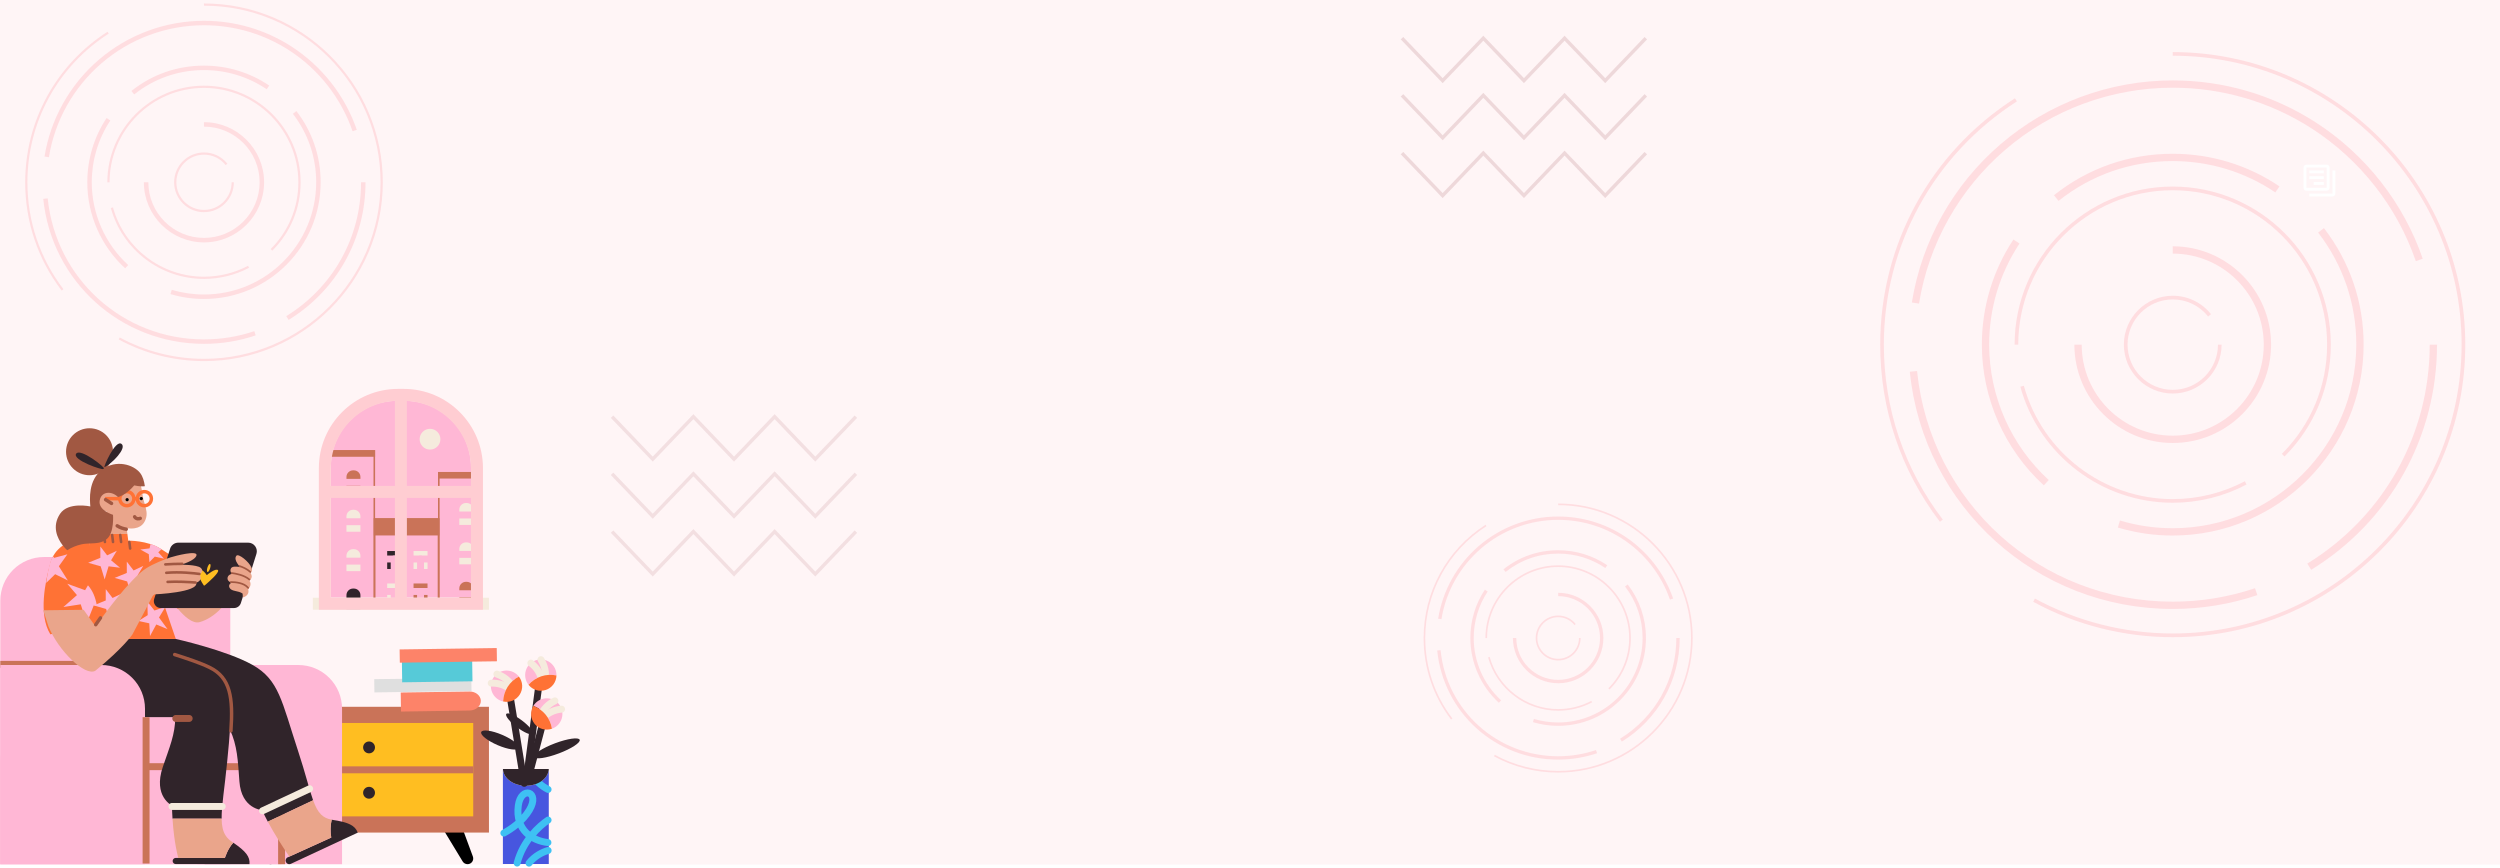 <svg version="1.2" baseProfile="tiny-ps" xmlns="http://www.w3.org/2000/svg" viewBox="0 0 1440 500" width="1440" height="500">
	<title>Group 1000001890-svg-svg</title>
	<defs>
		<clipPath clipPathUnits="userSpaceOnUse" id="cp1">
			<path d="m1440 436h-1440v-436h1440v436z" />
		</clipPath>
	</defs>
	<style>
		tspan { white-space:pre }
		.s0 { fill: #f0f0f0 } 
		.s1 { fill: none;stroke: #000000;stroke-width: 4;stroke-dasharray: 8 } 
		.s2 { fill: #ffffff } 
		.s3 { opacity: .2;fill: #ffcdd2 } 
		.s4 { fill: #000000 } 
		.s5 { fill: #ca7358 } 
		.s6 { fill: #ffbe21 } 
		.s7 { fill: none;stroke: #ca7358;stroke-width: 4 } 
		.s8 { fill: #30242a } 
		.s9 { fill: #ffb7d5 } 
		.s10 { fill: #eaa58b } 
		.s11 { fill: none;stroke: #f5ebdd;stroke-linecap:round;stroke-linejoin:round;stroke-width: 4 } 
		.s12 { fill: none;stroke: #a15842;stroke-linecap:round;stroke-linejoin:round;stroke-width: 2 } 
		.s13 { fill: none;stroke: #a15842;stroke-linecap:round;stroke-linejoin:round;stroke-width: 4 } 
		.s14 { fill: none;stroke: #f5ebdd;stroke-linecap:round;stroke-width: 4 } 
		.s15 { fill: #4756df } 
		.s16 { fill: none;stroke: #3ec1f3;stroke-linecap:round;stroke-width: 4 } 
		.s17 { fill: none;stroke: #30242a;stroke-linecap:round;stroke-width: 4 } 
		.s18 { fill: #ff7235 } 
		.s19 { fill: none;stroke: #ff7235;stroke-width: 2 } 
		.s20 { fill: none;stroke: #a15842;stroke-linecap:round;stroke-linejoin:round;stroke-width: 1.5 } 
		.s21 { fill: #fd8369 } 
		.s22 { fill: #dfdfdf } 
		.s23 { fill: #56cad8 } 
		.s24 { fill: #a15842 } 
		.s25 { fill: none;stroke: #ffb7d5;stroke-linecap:round;stroke-linejoin:round;stroke-width: 4 } 
		.s26 { fill: #f5ebdd } 
		.s27 { fill: #ffcdd2 } 
		.s28 { fill: none;stroke: #a15842;stroke-linecap:round;stroke-linejoin:round } 
		.s29 { fill: none;stroke: #cb9ca1;stroke-opacity:.4;stroke-width: 2 } 
		.s30 { opacity: .6;fill: #ffcdd2 } 
	</style>
	<path id="Layer" class="s0" d="m1440 500h-1440v-500h1440v500z" />
	<path id="Layer" class="s1" d="m12073 6357h-30061v-6843h30061v6843z" />
	<path id="Layer" class="s2" d="m1440 2760h-1440v-2865h1440v2865z" />
	<g id="Clip-Path: Clip-Path" clip-path="url(#cp1)">
		<g id="Clip-Path">
			<g id="Layer">
				<path id="Layer" class="s2" d="m857.5 231.45c0-201.51 162.88-364.39 364.39-364.39c201.51 0 364.39 162.88 364.39 364.39c0 201.51-162.88 364.39-364.39 364.39c-201.51 0-364.39-162.88-364.39-364.39z" />
			</g>
		</g>
	</g>
	<path id="Layer" class="s3" d="m1440 498h-1440v-498h1440v498z" />
	<path id="Layer" class="s4" d="m267.71 497.36c-0.49-0.27-0.9-0.66-1.2-1.14l-14.9-24.57h12.75l8.02 21.72c0.18 0.5 0.24 1.03 0.17 1.55c-0.07 0.52-0.26 1.02-0.56 1.45c-0.3 0.43-0.7 0.79-1.17 1.03c-0.46 0.24-0.98 0.37-1.51 0.37c-0.56 0-1.11-0.14-1.6-0.41z" />
	<path id="Layer" class="s4" d="m157.43 497.36c-0.49 0.27-1.05 0.41-1.61 0.41c-0.52 0-1.04-0.13-1.51-0.37c-0.46-0.25-0.87-0.6-1.17-1.03c-0.3-0.43-0.49-0.93-0.56-1.45c-0.06-0.53 0-1.06 0.18-1.55l8.01-21.72h12.75l-14.9 24.57c-0.29 0.47-0.71 0.87-1.19 1.14v0z" />
	<path id="Layer" class="s5" d="m142.96 407.11h138.68v72.45h-138.68v-72.45z" />
	<path id="Layer" class="s6" d="m152.55 416.44h120.03v53.79h-120.03v-53.79z" />
	<path id="Layer" class="s7" d="m152.4 443.42h120.18" />
	<path id="Layer" class="s8" d="m212.57 433.93c-1.89 0-3.42-1.53-3.42-3.42c0-1.89 1.53-3.42 3.42-3.42c1.89 0 3.42 1.53 3.42 3.42c0 1.89-1.53 3.42-3.42 3.42z" />
	<path id="Layer" class="s8" d="m212.57 460.05c-1.89 0-3.42-1.53-3.42-3.42c0-1.89 1.53-3.42 3.42-3.42c1.89 0 3.42 1.53 3.42 3.42c0 1.89-1.53 3.42-3.42 3.42z" />
	<path id="Layer" class="s9" d="m171.87 383.05c6.67 0 13.06 2.65 17.78 7.37c4.72 4.71 7.37 11.11 7.37 17.78v89.57h-83.34v-114.72h58.19v0z" />
	<path id="Layer" class="s9" d="m107.5 320.83c6.67 0 13.07 2.65 17.79 7.37c4.71 4.72 7.36 11.12 7.36 17.79v151.78h-132.46v-151.78c0-6.67 2.65-13.06 7.36-17.78c4.72-4.72 11.12-7.37 17.79-7.37h82.16l0-0.01z" />
	<path id="Layer" class="s9" d="m137.04 413.68c6.67 0 13.07 2.65 17.78 7.37c4.72 4.71 7.37 11.11 7.37 17.78v58.94h-162v-58.94c0-6.67 2.65-13.06 7.36-17.78c4.72-4.72 11.12-7.37 17.79-7.37h111.7l0 0z" />
	<path id="Layer" class="s7" d="m83.99 441.6h67.83" />
	<path id="Layer" class="s7" d="m162.19 438.83v58.94" />
	<path id="Layer" class="s7" d="m0.19 382.67h52.59" />
	<path id="Layer" class="s8" d="m61.16 367.89l40.09 0.14c0 0 29.23 6.54 44.15 14.93c15.35 8.63 16.79 20.74 26.37 49.84c4.21 12.75 6.32 21.9 8.58 28.17l-26.09 12.32c-1.24-2.31-2.35-4.58-3.26-6.69c0 0-11.96-0.54-13.1-16.54c-0.85-11.96-1.26-20.81-5.44-29.74l-71.3-52.44v0.01z" />
	<path id="Layer" class="s8" d="m190.8 482.46c-0.6-3.42-0.51-6.92 0.25-10.3c0.13 0.02 0.26 0.04 0.39 0.06c9.24 1.4 13.1 3.2 14.62 7.39l-38.56 17.97c-0.44 0.2-0.94 0.25-1.41 0.13c-0.47-0.13-0.88-0.41-1.17-0.8c-0.16-0.23-0.28-0.48-0.34-0.75c-0.07-0.27-0.08-0.55-0.03-0.82c0.04-0.27 0.14-0.53 0.29-0.77c0.15-0.24 0.34-0.44 0.56-0.6l25.4-11.53v0.02z" />
	<path id="Layer" class="s10" d="m160.21 483.5c-2.01-3.22-4.1-6.77-5.95-10.24l26.09-12.32c1.33 3.7 2.72 6.4 4.62 8.25c1.58 1.55 3.52 2.49 6.08 2.94c-0.76 3.38-0.85 6.88-0.25 10.3l-25.41 11.53c0.1-0.07 0.2-0.13 0.31-0.18l0.93-0.44c-1.51-2.17-3.88-5.73-6.42-9.83l0-0.01z" />
	<path id="Layer" class="s11" d="m151.21 467.03l27.15-12.72" />
	<path id="Layer" class="s8" d="m47.8 392.76c-1.32-3.93-1.81-8.08-1.44-12.21l1.09-11.98h21.46c0 0 36.07 8.64 51.4 15.99c15.26 7.32 13.43 24.3 10.56 54.04c-1.47 15.16-3.3 25.57-3.21 32.94h-28.29c-0.16-2.39-0.26-4.91-0.32-7.57c0 0-11.03-5.22-5.28-22.17c3.85-11.35 7.18-18.86 7.18-28.72h-24.89c-4.14 0-8.24-0.86-12.03-2.53c-3.79-1.67-7.19-4.11-9.99-7.17c-2.79-3.06-4.92-6.66-6.24-10.59v-0.03z" />
	<path id="Layer" class="s8" d="m129.54 494.17c0 0 1.56-5.25 4.84-8.77c7.19 4.89 9.73 8.08 9.33 12.36l-42.57-0.06c-0.46-0.02-0.89-0.21-1.2-0.54c-0.32-0.33-0.5-0.76-0.5-1.22c0-0.46 0.18-0.9 0.5-1.23c0.31-0.33 0.74-0.52 1.2-0.54h28.4v0z" />
	<path id="Layer" class="s10" d="m99.36 471.56h28.3c0.06 4.2 0.73 7.41 2.46 9.95c0.93 1.35 2.12 2.49 3.5 3.38l0.76 0.51c-3.28 3.51-4.84 8.77-4.84 8.77h-26.89c-1.02-4.17-1.8-8.4-2.34-12.66c-0.38-2.97-0.72-6.3-0.95-9.95v0z" />
	<path id="Layer" class="s12" d="m100.62 377.03c6.88 2.19 14.99 4.88 20.22 7.46c11.94 5.89 13.46 17.37 12.17 36.48" />
	<path id="Layer" class="s13" d="m101.25 413.83h7.71" />
	<path id="Layer" class="s14" d="m99.07 464.51h28.92" />
	<path id="Layer" class="s9" d="m58.37 383.05c6.67 0 13.07 2.65 17.78 7.37c4.72 4.71 7.37 11.11 7.37 17.78v89.57h-83.33v-114.72h58.18v0z" />
	<path id="Layer" class="s7" d="m84.14 413.1v84.29" />
	<path id="Layer" class="s15" d="m302.9 452.59c7.15 0 12.98-4.29 13.2-9.64v54.73h-26.43v-54.73c0.24 5.35 6.07 9.64 13.23 9.64z" />
	<path id="Layer" class="s16" d="m290.22 479.85c4.55-2.51 10.86-6.86 14.7-13.26c6.53-10.88-4.82-14.14-6.37-2.64c-1.94 14.35 8.39 20.42 17.06 21.35" />
	<path id="Layer" class="s16" d="m315.69 472.36c-5.17 3.54-14.33 11.67-17.82 24.77" />
	<path id="Layer" class="s16" d="m315.72 489.87c-3.39 1-7.74 3.17-11.01 7.3" />
	<path id="Layer" class="s16" d="m306.25 445.8c2.2 3.83 5.48 6.94 9.44 8.92" />
	<path id="Layer" class="s8" d="m302.9 452.59c-7.15 0-12.99-4.29-13.21-9.64h26.42c-0.23 5.35-6.05 9.64-13.21 9.64z" />
	<path id="Layer" class="s17" d="m310.36 394.91l-7.15 53.79" />
	<path id="Layer" class="s17" d="m312.65 416.59l-8.36 31.66" />
	<path id="Layer" class="s8" d="m286.7 429.23c-5.95-2.55-10.21-5.94-9.51-7.59c0.71-1.65 6.1-0.92 12.06 1.63c5.96 2.55 10.21 5.94 9.51 7.59c-0.7 1.65-6.1 0.92-12.06-1.63z" />
	<path id="Layer" class="s8" d="m321.88 433.96c-7.24 2.74-13.61 3.65-14.22 2.04c-0.6-1.61 4.78-5.13 12.02-7.86c7.25-2.73 13.62-3.64 14.22-2.03c0.61 1.61-4.77 5.13-12.02 7.86v-0.01z" />
	<path id="Layer" class="s8" d="m297.77 418.87c-4.19-3.15-6.94-6.58-6.14-7.64c0.8-1.07 4.85 0.63 9.04 3.79c4.2 3.15 6.95 6.58 6.14 7.64c-0.8 1.07-4.84-0.63-9.04-3.79z" />
	<path id="Layer" class="s17" d="m293.88 401.44l8.09 49.75" />
	<path id="Layer" class="s9" d="m314.35 411.71c-1.88-2.32-4.35-4.09-7.14-5.13c0.74-1.23 1.78-2.28 3.01-3.03c1.23-0.75 2.63-1.2 4.07-1.3c1.45-0.1 2.89 0.15 4.22 0.72c1.33 0.57 2.5 1.46 3.41 2.58c0.91 1.12 1.54 2.44 1.84 3.86c0.29 1.42 0.24 2.89-0.15 4.28c-0.39 1.39-1.12 2.66-2.1 3.72c-0.99 1.06-2.22 1.86-3.59 2.34c-0.45-2.94-1.69-5.72-3.57-8.03v-0.01z" />
	<path id="Layer" class="s14" d="m311.33 412.19c1.64-3.75 4.59-6.77 8.29-8.5" />
	<path id="Layer" class="s14" d="m312.69 413.55c2.85-2.96 6.69-4.77 10.79-5.08" />
	<path id="Layer" class="s18" d="m314.35 411.71c1.88 2.32 3.12 5.09 3.57 8.04c-1.75 0.62-3.65 0.68-5.44 0.18c-1.78-0.51-3.37-1.55-4.55-2.99c-1.17-1.44-1.87-3.21-2-5.06c-0.13-1.85 0.32-3.7 1.28-5.29c2.79 1.05 5.26 2.82 7.14 5.13v-0.01z" />
	<path id="Layer" class="s9" d="m320.52 389.05c-2.92-0.61-5.95-0.44-8.78 0.51c-2.83 0.95-5.35 2.63-7.32 4.88c-0.89-1.14-1.5-2.47-1.77-3.89c-0.27-1.42-0.2-2.89 0.22-4.27c0.41-1.39 1.15-2.65 2.16-3.69c1.01-1.04 2.25-1.82 3.62-2.28c1.37-0.46 2.83-0.59 4.26-0.36c1.43 0.23 2.78 0.79 3.95 1.65c1.16 0.86 2.1 1.98 2.74 3.28c0.64 1.3 0.95 2.74 0.92 4.18l0-0.01z" />
	<path id="Layer" class="s14" d="m314.05 391.58c0.61-4.04-0.26-8.17-2.46-11.62" />
	<path id="Layer" class="s14" d="m312.17 392c-0.82-4.03-3.1-7.61-6.39-10.06" />
	<path id="Layer" class="s18" d="m304.42 394.45c1.97-2.25 4.49-3.93 7.32-4.88c2.83-0.95 5.86-1.12 8.78-0.51c-0.04 1.85-0.65 3.65-1.75 5.15c-1.1 1.49-2.64 2.61-4.4 3.2c-1.77 0.59-3.67 0.62-5.45 0.09c-1.78-0.53-3.35-1.6-4.5-3.06l0 0.01z" />
	<path id="Layer" class="s9" d="m298.88 389.71c-2.66 1.37-4.89 3.42-6.49 5.94c-1.59 2.52-2.49 5.42-2.59 8.4c-1.41-0.31-2.73-0.96-3.83-1.89c-1.11-0.93-1.98-2.12-2.54-3.45c-0.55-1.34-0.78-2.79-0.65-4.23c0.12-1.44 0.59-2.83 1.36-4.05c0.77-1.22 1.83-2.24 3.08-2.97c1.25-0.73 2.66-1.15 4.1-1.22c1.45-0.07 2.89 0.21 4.2 0.81c1.32 0.6 2.47 1.51 3.36 2.65l0 0.01z" />
	<path id="Layer" class="s14" d="m295.44 395.74c-2.07-3.53-5.35-6.18-9.24-7.46" />
	<path id="Layer" class="s14" d="m294.26 397.25c-3.18-2.6-7.21-3.94-11.32-3.76" />
	<path id="Layer" class="s18" d="m289.8 404.04c0.1-2.98 1-5.88 2.59-8.4c1.6-2.52 3.83-4.57 6.48-5.94c1.15 1.46 1.81 3.25 1.9 5.1c0.09 1.85-0.39 3.69-1.39 5.26c-0.99 1.57-2.44 2.8-4.16 3.51c-1.71 0.71-3.61 0.87-5.42 0.47l0 0z" />
	<path id="Layer" class="s10" d="m50.7 302.99c2.52-0.85 8.84-3.38 11.06-8.06c-3.74-1.24-8.09-6.53-4.98-10.88c4.12-5.77 11.19 1.87 11.19 1.87c3-2.19 5.28-5.22 6.53-8.71c0.94 0.31 3.74 0.62 5.91 0c0 0 0.94 2.49 1.56 6.84c0.08 0.6 0.18 1.18 0.29 1.73c0 0 0.08 0.77 0.39 2.01c0.38 1.53 0.66 2.25 0.66 2.25c0.96 3.47 1.76 6.14 0.52 9.25c-1.09 2.74-3.42 5.91-10.88 4.98l0.43 3.26h-22.26c-0.12-1.3-0.27-2.85-0.42-4.53v-0.01z" />
	<path id="Layer" class="s19" d="m83.15 291.28c-2.24 0-4.05-1.82-4.05-4.05c0-2.24 1.81-4.05 4.05-4.05c2.23 0 4.04 1.81 4.04 4.05c0 2.24-1.81 4.05-4.04 4.05z" />
	<path id="Layer" class="s19" d="m73.05 291.28c-2.23 0-4.04-1.82-4.04-4.05c0-2.24 1.81-4.05 4.04-4.05c2.24 0 4.05 1.81 4.05 4.05c0 2.24-1.81 4.05-4.05 4.05z" />
	<path id="Layer" class="s19" d="m79.1 287.23h-2" />
	<path id="Layer" class="s19" d="m69.01 287.23h-8.47" />
	<path id="Layer" class="s10" d="m108.4 330.82c1.89 2.64 3.22 4.51 3.22 4.51c0 0 10.69-6.22 14.81-8.09c2.51-1.13 6.05-1.44 7.74-0.48c0.57 0.32 0.93 0.79 0.96 1.42c0.18 2.9-3.36 2.54-4.67 3.79l-5.14 7.23c-0.27 0.38-0.45 0.96-0.51 1.6c-0.05 0.65 0.02 1.31 0.2 1.85l2.56 7.56c-3.94 4.15-8.2 6.91-12.59 8.14c-4.05 1.15-8.97-3.44-12.49-7.67l5.91-19.86v0z" />
	<path id="Layer" class="s18" d="m51.49 311.43c0 0-0.15-1.54-0.37-3.89h22.26l0.5 3.89c0 0 10.93-0.23 18.66 4.66c5.84 3.69 15.57 10.31 22.04 14.75l-12.02 19.86c-3.26-1.91-6.4-4.02-9.4-6.32l8.09 23.63h-53.8l4.04-56.59v0.01z" />
	<path id="Layer" class="s20" d="m74.5 312.2l0.47 3.73" />
	<path id="Layer" class="s13" d="m89.28 331.48l4.19 12.44" />
	<path id="Layer" class="s12" d="m80.77 298.57c-0.51 0.31-2.44 0.57-3.22-0.91" />
	<path id="Layer" class="s4" d="m73.23 288.75c-0.52 0-0.94-0.42-0.94-0.93c0-0.51 0.42-0.93 0.94-0.93c0.51 0 0.93 0.41 0.93 0.93c0 0.51-0.42 0.93-0.93 0.93z" />
	<path id="Layer" class="s4" d="m81.39 288.12c-0.52 0-0.94-0.42-0.94-0.93c0-0.51 0.42-0.93 0.94-0.93c0.51 0 0.93 0.41 0.93 0.93c0 0.51-0.42 0.93-0.93 0.93z" />
	<path id="Layer" class="s12" d="m60.82 287.79l3.42 2.18" />
	<path id="Layer" class="s20" d="m69.26 308.15l0.5 4.03" />
	<path id="Layer" class="s20" d="m64.6 308.15l0.5 4.03" />
	<path id="Layer" class="s20" d="m59.94 308.15l0.5 4.03" />
	<path id="Layer" class="s12" d="m72.72 304.82c-1.48-0.26-3.54-0.81-5.21-1.95" />
	<path id="Layer" class="s13" d="m48.87 351.25l0.91-19.15" />
	<path id="Layer" fill-rule="evenodd" class="s21" d="m270.31 398.3c3.63-0.06 6.6 2.35 6.65 5.38c0.04 3.03-2.85 5.54-6.48 5.58l-39.5 0.6l-0.16-10.96l39.49-0.6z" />
	<path id="Layer" fill-rule="evenodd" class="s22" d="m271.59 398.03l-55.93 0.8l-0.11-7.63l55.93-0.79l0.11 7.62z" />
	<path id="Layer" fill-rule="evenodd" class="s23" d="m272.15 392.43l-40.49 0.58l-0.18-12.76l40.48-0.58l0.19 12.76z" />
	<path id="Layer" class="s9" d="m85.08 354.32l-0.22-7.84l4.11 5.18l6.4-2.2l-3.79 6.21l4.92 6.72l-6.49-2.69l-3.62 6.68l-0.41-7.35l-6.27-1.34l5.37-3.36v-0.01z" />
	<path id="Layer" class="s9" d="m73.04 330.02v-6.53l3.91 5.1l5.57-2.65l-3.3 5.5l5.15 4.28l-6.59-0.81l-2.27 7.55l-2.27-7.55l-7.21-2.04l7.01-2.86l0 0.01z" />
	<path id="Layer" class="s9" d="m60.91 345.86v-6.53l3.91 5.1l5.57-2.65l-3.3 5.51l5.16 4.28l-6.6-0.81l-2.27 7.55l-2.27-7.55l-7.21-2.04l7.01-2.86h0z" />
	<path id="Layer" class="s9" d="m100.57 349.89l-6.68-4.68l2.35-2.39l-3.12-4.98l6.04 2.49l4.3-3.08l-0.54 5.45l5.18 4.19l-6.41-0.33l-1.12 3.33z" />
	<path id="Layer" class="s9" d="m86.16 315.85l0.55-2.5l2.95 1.09l3.42 1.87l-1.9 1.83l3.29 3.65l-5.32-1.17l-3.1 3.16l-0.34-4.56l-4.87-2.69l5.32-0.66l0-0.02z" />
	<path id="Layer" fill-rule="evenodd" class="s21" d="m286.23 380.9l-55.93 0.8l-0.12-7.63l55.94-0.8l0.11 7.63z" />
	<path id="Layer" class="s18" d="m28.99 365.36c-7.04-11.51-2.88-30.48 0-41.01c2.31-8.49 10-12.78 14.69-12.78h7.81l2.49 47.89l-24.99 5.91v-0.01z" />
	<path id="Layer" class="s24" d="m51.57 273.73c-7.47 0-13.53-6.06-13.53-13.53c0-7.47 6.06-13.53 13.53-13.53c7.47 0 13.52 6.06 13.52 13.53c0 7.47-6.05 13.53-13.52 13.53z" />
	<path id="Layer" class="s8" d="m60.19 269.06c-0.84 0.38 6.18-15.95 9.76-13.4c3.36 2.4-5.53 11.49-9.76 13.4z" />
	<path id="Layer" class="s8" d="m60.09 270.22c-0.77 0.91-18.7-5.31-16.22-8.9c2.38-3.45 16.99 7.99 16.22 8.9z" />
	<path id="Layer" class="s24" d="m35.98 313.93c-2.85-3.78-6.27-10.63-1.38-17.98c4.68-7.05 17.43-4.24 17.43-4.24c-0.31-3.88-1.32-15.03 6.73-21.16c8.05-6.13 18.27-2.91 21.99 1.93c1.52 1.98 2.26 4.64 2.69 7.55c-2.47 0.44-6.1-0.45-6.1-0.45c-4.95 5.81-9.39 6.73-9.39 6.73c-3.47-3.61-9.55-3.49-10.54 1.98c-1.02 5.69 7.69 8.24 7.69 8.24c0 0 0.81 10.21-3.53 13.9c-1.33 1.1-2.91 1.84-4.59 2.14c-3.25 0.68-6.84 0.22-10.12 0.98c-2.88 0.64-5.64 1.79-8.16 3.39c-1-0.91-1.91-1.92-2.72-3.01h0z" />
	<path id="Layer" class="s9" d="m57.8 321.31v-6.53l3.91 5.1l5.57-2.65l-3.3 5.5l5.16 4.28l-6.6-0.81l-2.27 7.55l-2.27-7.55l-7.21-2.04l7.01-2.86l0 0.01z" />
	<path id="Layer" class="s9" d="m31.21 321.32l7.6-2.04l-4.91 6.89l5.17 8.19l-7.31-3.63l-5.17 5.05c1.76-12.53 3.33-14.1 3.96-15.35l0.66 0.9v-0.01z" />
	<path id="Layer" class="s9" d="m54.01 348.69l-4.08 10.3l-3.42-10.91l-9.98 1.56l7.8-6.86l-5.6-6.55l10.29 3.73l1.65-2.82c2.64 2.99 4.24 6.71 5.1 11.5l-1.76 0.06v-0.01z" />
	<path id="Layer" class="s9" d="m233.15 230.86c10.12 0 19.82 4.02 26.97 11.17c7.15 7.15 11.17 16.85 11.17 26.97v75.25h-80.73v-75.25c0-10.12 4.02-19.82 11.17-26.97c7.15-7.15 16.85-11.17 26.97-11.17h4.45h0z" />
	<path id="Layer" fill-rule="evenodd" class="s5" d="m215.32 298.53h37.72v47.84h-37.72v-47.84zm0.93 0.93v45.99h35.86v-45.99h-35.86z" />
	<path id="Layer" class="s5" d="m215.32 298.53h37.72v9.89h-37.72v-9.89z" />
	<path id="Layer" fill-rule="evenodd" class="s5" d="m252.29 273.69h23.46v72.91h-23.46v-72.91zm0.93 0.93v71.06h21.6v-71.06h-21.6z" />
	<path id="Layer" fill-rule="evenodd" class="s5" d="m185.7 259.31h30.36v87.05h-30.36v-87.05zm0.93 0.93v85.19h28.51v-85.19h-28.51z" />
	<path id="Layer" class="s5" d="m206.5 272.03c0.71 0.71 1.11 1.68 1.11 2.69v8.85h-8.05v-8.85c0-1.01 0.4-1.98 1.12-2.69c0.71-0.71 1.68-1.11 2.69-1.11h0.44c1.01 0 1.98 0.4 2.69 1.11z" />
	<path id="Layer" class="s25" d="m208.53 277.82h-9.89" />
	<path id="Layer" class="s26" d="m203.81 293.62c1.01 0 1.98 0.4 2.69 1.11c0.71 0.71 1.11 1.68 1.11 2.69v8.85h-8.05v-8.85c0-1.01 0.4-1.98 1.12-2.69c0.71-0.71 1.68-1.11 2.69-1.11h0.44v0z" />
	<path id="Layer" class="s25" d="m208.53 300.52h-9.89" />
	<path id="Layer" class="s26" d="m206.5 317.42c0.71 0.71 1.11 1.68 1.11 2.69v8.85h-8.05v-8.85c0-1.01 0.4-1.98 1.12-2.69c0.71-0.71 1.68-1.11 2.69-1.11h0.44c1.01 0 1.98 0.4 2.69 1.11z" />
	<path id="Layer" class="s25" d="m208.53 323.21h-9.89" />
	<path id="Layer" class="s8" d="m206.5 340.11c0.71 0.71 1.11 1.68 1.11 2.69v8.13h-8.05v-8.13c0-1.01 0.4-1.98 1.12-2.69c0.71-0.71 1.68-1.11 2.69-1.11h0.44c1.01 0 1.98 0.4 2.69 1.11z" />
	<path id="Layer" class="s26" d="m271.5 290.84c0.71 0.71 1.11 1.68 1.11 2.69v8.85h-8.05v-8.85c0-1.01 0.4-1.98 1.12-2.69c0.71-0.71 1.68-1.11 2.68-1.11h0.45c1.01 0 1.97 0.4 2.69 1.11z" />
	<path id="Layer" class="s25" d="m273.53 296.63h-9.89" />
	<path id="Layer" class="s26" d="m268.81 312.41c0.5 0 0.99 0.1 1.45 0.29c0.46 0.19 0.88 0.47 1.24 0.82c0.35 0.36 0.63 0.78 0.82 1.24c0.19 0.46 0.29 0.96 0.29 1.46v8.85h-8.05v-8.85c0-1.01 0.4-1.98 1.12-2.69c0.71-0.71 1.68-1.11 2.68-1.11h0.45v-0.01z" />
	<path id="Layer" class="s25" d="m273.53 319.32h-9.89" />
	<path id="Layer" class="s5" d="m271.5 336.23c0.71 0.71 1.11 1.68 1.11 2.69v8.85h-8.05v-8.85c0-1.01 0.4-1.98 1.12-2.69c0.71-0.71 1.68-1.11 2.68-1.11h0.45c1.01 0 1.97 0.4 2.69 1.11z" />
	<path id="Layer" class="s25" d="m273.53 342.01h-9.89" />
	<path id="Layer" class="s5" d="m185.7 259.3h30.36v3.8h-30.36v-3.8z" />
	<path id="Layer" class="s5" d="m252.29 271.85h23.46v3.79h-23.46v-3.79z" />
	<path id="Layer" class="s26" d="m238.2 317.39h8.05v10.35h-8.05v-10.35z" />
	<path id="Layer" class="s25" d="m247.17 321.99h-9.89" />
	<path id="Layer" class="s25" d="m242.23 328.2v-6.21" />
	<path id="Layer" class="s5" d="m238.2 336.08h8.05v10.35h-8.05v-10.35z" />
	<path id="Layer" class="s25" d="m247.17 340.68h-9.89" />
	<path id="Layer" class="s25" d="m242.23 346.89v-6.21" />
	<path id="Layer" class="s8" d="m223.02 317.39h8.05v10.35h-8.05v-10.35z" />
	<path id="Layer" class="s25" d="m231.99 321.99h-9.89" />
	<path id="Layer" class="s25" d="m227.05 328.2v-6.21" />
	<path id="Layer" class="s26" d="m223.02 336.08h8.05v10.35h-8.05v-10.35z" />
	<path id="Layer" class="s25" d="m231.99 340.68h-9.89" />
	<path id="Layer" class="s25" d="m227.05 346.89v-6.21" />
	<path id="Layer" class="s26" d="m247.69 258.96c-3.3 0-5.98-2.68-5.98-5.98c0-3.3 2.68-5.98 5.98-5.98c3.31 0 5.98 2.68 5.98 5.98c0 3.3-2.67 5.98-5.98 5.98z" />
	<path id="Layer" class="s26" d="m180.21 344.3h101.43v6.9h-101.43v-6.9z" />
	<path id="Layer" fill-rule="evenodd" class="s27" d="m183.66 269.67c0-25.22 20.44-45.67 45.66-45.67h3.21c25.21 0 45.66 20.45 45.66 45.67v81.53h-94.53l0-81.53zm50.71 74.63h36.91v-57.5h-36.91v57.5zm0-113.34v48.94h36.91v-9.99c0-9.98-3.82-19.58-10.69-26.83c-6.87-7.25-16.25-11.59-26.22-12.12zm-43.81 113.34h36.91v-57.5h-36.91v57.5zm0-64.41h36.91v-48.94c-9.97 0.54-19.35 4.88-26.22 12.12c-6.87 7.25-10.69 16.85-10.69 26.83v9.99z" />
	<path id="Layer" class="s8" d="m137.23 349.43c-0.71 0.53-1.57 0.81-2.46 0.81h-42.16c-2.7 0-4.63-2.63-3.81-5.21l9.17-28.99c0.32-1.01 0.96-1.89 1.81-2.51c0.85-0.63 1.88-0.96 2.94-0.96h40.24c0.78 0 1.55 0.19 2.25 0.54c0.7 0.36 1.3 0.87 1.76 1.5c0.46 0.63 0.77 1.36 0.9 2.13c0.12 0.77 0.07 1.56-0.17 2.31l-8.95 28.28c-0.27 0.85-0.8 1.59-1.52 2.11v-0.01z" />
	<path id="Layer" class="s6" d="m125.59 328.47c0.96 1.3-5.83 7.16-7.62 8.67c-0.04 0.05-0.09 0.08-0.14 0.11c-0.06 0.03-0.12 0.04-0.18 0.04c-0.06 0-0.12-0.02-0.18-0.04c-0.05-0.03-0.1-0.07-0.14-0.11c-0.99-1.49-4.64-7.36-2.97-8.67c1.92-1.51 4.53 2.49 4.73 2.82c0.36-0.33 5.39-4.33 6.5-2.82h0z" />
	<path id="Layer" class="s6" d="m119.51 329.49c-0.42-0.13-0.44-1.28-0.04-2.56c0.4-1.29 1.07-2.22 1.49-2.09c0.42 0.13 0.43 1.28 0.03 2.56c-0.39 1.29-1.06 2.22-1.48 2.09z" />
	<path id="Layer" class="s10" d="m139.89 344.14l-0.15-2.24c-2.53-1.83-6.2-1.07-7.46-3.24c-1.13-1.93 1.01-3 1.01-3c0 0-2.73-0.86-2.18-3.06c0.45-1.81 2.63-2.07 2.63-2.07c0 0-1.73-1.36-0.64-3.24c0.62-1.08 2.95-1.14 5.35-0.56c0.19 0.05-4.34-4.13-2.27-6.64c1.2-1.46 7.31 3.51 8.65 6.79c0.91 2.25-0.6 3.15-0.48 3.31c1.8 2.48-0.68 4.28-0.68 4.28c1.8 2.47-0.71 4.97-0.71 4.97c1.02 3.82-3.07 4.69-3.07 4.69l0 0.01z" />
	<path id="Layer" class="s28" d="m132.96 335.26c2.68 0.01 7.62 0.45 9.97 3.33" />
	<path id="Layer" class="s28" d="m133.46 330.07c2.15 0.27 7.21 1.15 10.2 3.75" />
	<path id="Layer" class="s28" d="m137.95 326.04c1.93 0.64 4.37 1.71 6.21 3.37" />
	<path id="Layer" class="s10" d="m24.91 351.53l23.26-0.3l6.74 9.47l3.88-5.02c0 0 15.87-22.11 25.24-28.23c4.23-2.76 11.29-5.49 14.17-6.4c2.88-0.91 15.79-4.27 14.98-1.16c-0.8 3.11-8.96 5.38-8.96 5.38c0 0 9.02-0.07 11.33 1.76c2.31 1.83-0.5 3.89-0.5 3.89c2.06 3.63-2.05 4.69-2.05 4.69c1.67 5.66-24.04 6.74-24.04 6.74c-2.1 2.03 1.25-2.95-12.74 23.17c0 0-5.14 7.61-21.31 20.83c-5.9 3.44-21.3-11.5-27.05-25.65l-2.95-9.17h0z" />
	<path id="Layer" class="s12" d="m57.88 355.88l-2.74 3.94" />
	<path id="Layer" class="s20" d="m104.98 324.77c-2.79 0.02-6.94 0.1-9.74 0.33" />
	<path id="Layer" class="s20" d="m95.79 329.94c7.89-0.68 16.13 0.24 19.08 0.65" />
	<path id="Layer" class="s20" d="m96.54 335.18c5.34-0.33 12.16 0.06 16.11 0.36" />
	<g id="Layer">
		<path id="Layer" class="s2" d="m1440.29-56.1v56h-1440v-56h1440v0z" />
	</g>
	<g id="Layer" style="opacity: .8">
		<path id="Layer" class="s29" d="m947.99 54.92l-23.4 24.45l-23.4-24.45l-23.4 24.45l-23.4-24.45l-23.42 24.45l-23.42-24.45" />
		<path id="Layer" class="s29" d="m947.99 88.2l-23.4 24.45l-23.4-24.45l-23.4 24.45l-23.4-24.45l-23.42 24.45l-23.42-24.45" />
		<path id="Layer" class="s29" d="m947.99 22l-23.4 24.45l-23.4-24.45l-23.4 24.45l-23.4-24.45l-23.42 24.45l-23.42-24.45" />
	</g>
	<path id="Layer" class="s30" d="m1117.38 300.55c-22.48-29.54-34.38-64.82-34.38-102.03c0-57.67 29-110.72 77.6-141.9l1.14 1.77c-47.99 30.81-76.64 83.2-76.64 140.14c0 36.76 11.74 71.59 33.95 100.75l-1.67 1.28v-0.01z" />
	<path id="Layer" class="s30" d="m1171.12 346.62l1-1.85c24.19 13.16 51.64 20.11 79.37 20.11c91.74 0 166.39-74.63 166.39-166.39c0-91.74-74.63-166.39-166.39-166.39v-2.1c92.91 0 168.51 75.6 168.51 168.51c0 92.91-75.6 168.51-168.51 168.51c-28.06 0-55.87-7.03-80.37-20.4z" />
	<path id="Layer" class="s30" d="m1331.23 328.22l-2.22-3.59c44.14-27.2 70.49-74.34 70.49-126.12h4.22c0 53.25-27.09 101.75-72.49 129.71v0z" />
	<path id="Layer" class="s30" d="m1251.5 350.76c-78.43 0-143.54-58.77-151.47-136.64l4.2-0.43c7.67 75.75 71 132.87 147.24 132.87c16.24 0 32.18-2.62 47.42-7.76l1.35 3.99c-15.66 5.28-32.06 7.97-48.75 7.97l0.01 0z" />
	<path id="Layer" class="s30" d="m1105.36 174.88l-4.14-0.65c5.67-35.33 23.82-67.71 51.09-91.15c27.57-23.7 62.8-36.76 99.2-36.76c29.38 0 57.89 8.38 82.47 24.25c28.63 18.49 50.49 46.36 61.52 78.46l-3.99 1.37c-10.74-31.22-31.99-58.31-59.83-76.3c-23.9-15.43-51.62-23.58-80.19-23.58c-35.38 0-69.65 12.69-96.45 35.74c-26.53 22.79-44.16 54.27-49.68 88.61v0.01z" />
	<path id="Layer" class="s30" d="m1251.47 308.48c-10.74 0-21.38-1.54-31.59-4.62l1.22-4.05c9.8 2.95 20.03 4.44 30.38 4.44c58.3 0 105.74-47.44 105.74-105.74c0-23.6-7.6-45.91-21.97-64.54l3.34-2.57c14.95 19.36 22.86 42.57 22.86 67.11c0 60.64-49.33 109.96-109.96 109.96l-0.02 0.01z" />
	<path id="Layer" class="s30" d="m1177.25 279.59c-22.68-20.77-35.68-50.32-35.7-81.05c0-21.65 6.28-42.6 18.18-60.59l3.51 2.32c-11.43 17.3-17.48 37.45-17.48 58.26c0 29.57 12.51 57.98 34.32 77.97l-2.85 3.1l0.02-0.01z" />
	<path id="Layer" class="s30" d="m1185.71 115.73l-2.63-3.28c19.62-15.63 43.28-23.88 68.41-23.88c22.03 0 43.3 6.48 61.48 18.77l-2.36 3.5c-17.49-11.82-37.93-18.06-59.12-18.06c-24.15 0-46.91 7.93-65.78 22.95v0z" />
	<path id="Layer" class="s30" d="m1251.49 289.58c-40.86 0-76.97-27.47-87.77-66.82l2.02-0.57c10.59 38.45 45.85 65.29 85.77 65.29c14.45 0 28.81-3.56 41.51-10.27l0.98 1.87c-13 6.87-27.7 10.5-42.51 10.5v0z" />
	<path id="Layer" class="s30" d="m1315.86 262.93l-1.53-1.49c16.83-16.81 26.08-39.15 26.08-62.91c0-49.05-39.9-88.95-88.95-88.95c-49.05 0-88.95 39.9-88.95 88.95h-2.1c0-50.21 40.86-91.07 91.07-91.07c50.23 0 91.07 40.86 91.07 91.07c0 24.33-9.48 47.2-26.68 64.4h-0.01z" />
	<path id="Layer" class="s30" d="m1194.84 198.51h4.22c0 28.91 23.53 52.43 52.43 52.43c28.91 0 52.43-23.53 52.43-52.43c0-28.91-23.53-52.43-52.43-52.43v-4.22c31.24 0 56.65 25.41 56.65 56.65c0 31.24-25.41 56.65-56.65 56.65c-31.22 0-56.63-25.41-56.65-56.65z" />
	<path id="Layer" class="s30" d="m1223.35 198.51c0-15.53 12.63-28.16 28.16-28.16c8.62 0 16.65 3.87 22.03 10.62l-1.65 1.32c-4.99-6.25-12.41-9.82-20.38-9.82c-14.36 0-26.04 11.69-26.04 26.04c0 14.36 11.69 26.04 26.04 26.04c14.36 0 26.04-11.69 26.04-26.04h2.1c0 15.53-12.63 28.16-28.16 28.16c-15.51 0-28.14-12.63-28.14-28.16z" />
	<path id="Layer" class="s30" d="m835.81 414.45c-10.34-13.59-15.81-29.82-15.81-46.93c0-26.53 13.34-50.93 35.69-65.27l0.52 0.81c-22.07 14.16-35.25 38.26-35.25 64.45c0 16.91 5.41 32.93 15.62 46.34l-0.77 0.59v0.01z" />
	<path id="Layer" class="s30" d="m897.5 445.02c-12.9 0-25.69-3.23-36.96-9.38l0.46-0.85c11.12 6.05 23.75 9.25 36.5 9.25c42.19 0 76.53-34.33 76.53-76.53c0-42.19-34.33-76.53-76.53-76.53v-0.97c42.73 0 77.5 34.76 77.5 77.5c0 42.73-34.76 77.5-77.5 77.5v0.01z" />
	<path id="Layer" class="s30" d="m934.17 427.16l-1.02-1.65c20.3-12.51 32.42-34.2 32.42-58.01h1.94c0 24.49-12.46 46.8-33.34 59.66l0 0z" />
	<path id="Layer" class="s30" d="m897.5 437.54c-36.07 0-66.02-27.03-69.67-62.85l1.93-0.2c3.53 34.84 32.65 61.11 67.72 61.11c7.47 0 14.8-1.2 21.81-3.57l0.62 1.83c-7.2 2.43-14.74 3.67-22.42 3.67l0.01 0.01z" />
	<path id="Layer" class="s30" d="m830.27 356.64l-1.9-0.3c2.61-16.24 10.96-31.14 23.5-41.92c12.68-10.9 28.89-16.91 45.63-16.91c13.51 0 26.62 3.85 37.93 11.15c13.16 8.51 23.22 21.33 28.29 36.09l-1.83 0.63c-4.94-14.36-14.71-26.83-27.52-35.1c-10.99-7.1-23.74-10.85-36.88-10.85c-16.27 0-32.03 5.84-44.36 16.44c-12.2 10.49-20.31 24.97-22.85 40.76l-0.01 0.01z" />
	<path id="Layer" class="s30" d="m882.97 415.96l0.56-1.86c4.5 1.35 9.21 2.04 13.97 2.04c26.81 0 48.63-21.82 48.63-48.63c0-10.86-3.5-21.12-10.11-29.69l1.54-1.18c6.87 8.91 10.51 19.58 10.51 30.87c0 27.88-22.68 50.57-50.57 50.57c-4.94 0-9.83-0.7-14.53-2.12z" />
	<path id="Layer" class="s30" d="m863.34 404.79c-10.43-9.55-16.41-23.15-16.42-37.28c0-9.96 2.89-19.6 8.36-27.87l1.62 1.07c-5.26 7.96-8.04 17.23-8.04 26.8c0 13.6 5.76 26.67 15.79 35.86l-1.31 1.43l0-0.01z" />
	<path id="Layer" class="s30" d="m867.23 329.43l-1.21-1.51c9.02-7.19 19.9-10.98 31.46-10.98c10.14 0 19.92 2.98 28.28 8.63l-1.08 1.61c-8.04-5.44-17.44-8.31-27.19-8.31c-11.1 0-21.57 3.65-30.25 10.56h-0.01z" />
	<path id="Layer" class="s30" d="m897.5 409.38c-18.79 0-35.4-12.63-40.37-30.73l0.93-0.26c4.87 17.68 21.09 30.03 39.45 30.03c6.65 0 13.25-1.63 19.09-4.72l0.45 0.86c-5.98 3.16-12.74 4.83-19.55 4.83l0-0.01z" />
	<path id="Layer" class="s30" d="m927.1 397.14l-0.7-0.69c7.74-7.73 11.99-18.01 11.99-28.94c0-22.56-18.35-40.91-40.91-40.91c-22.56 0-40.91 18.35-40.91 40.91h-0.97c0-23.1 18.8-41.89 41.89-41.89c23.11 0 41.89 18.8 41.89 41.89c0 11.19-4.36 21.71-12.27 29.62l-0.01 0.01z" />
	<path id="Layer" class="s30" d="m897.5 393.55c-14.36 0-26.04-11.69-26.05-26.06h1.94c0 13.29 10.82 24.11 24.11 24.11c13.29 0 24.11-10.82 24.11-24.11c0-13.29-10.82-24.11-24.11-24.11v-1.94c14.36 0 26.05 11.69 26.05 26.06c0 14.37-11.68 26.06-26.05 26.06l0-0.01z" />
	<path id="Layer" class="s30" d="m897.49 380.44c-7.13 0-12.94-5.81-12.94-12.95c0-7.14 5.81-12.95 12.95-12.95c3.96 0 7.66 1.78 10.13 4.89l-0.76 0.61c-2.29-2.88-5.7-4.52-9.37-4.52c-6.61 0-11.98 5.38-11.98 11.98c0 6.6 5.38 11.97 11.98 11.97c6.61 0 11.98-5.37 11.98-11.97h0.97c0 7.14-5.81 12.95-12.95 12.95l-0.01-0.01z" />
	<path id="Layer" class="s30" d="m35.52 167.37c-13.74-18.05-21.01-39.62-21.01-62.36c0-35.25 17.72-67.68 47.43-86.74l0.69 1.08c-29.33 18.83-46.84 50.85-46.84 85.66c0 22.47 7.18 43.76 20.75 61.58l-1.02 0.78h0z" />
	<path id="Layer" class="s30" d="m117.49 207.99c-17.15 0-34.14-4.3-49.12-12.47l0.61-1.13c14.79 8.04 31.57 12.29 48.51 12.29c56.08 0 101.71-45.61 101.71-101.7c0-56.07-45.62-101.7-101.71-101.7v-1.28c56.8 0 103 46.21 103 103c0 56.79-46.2 103-103 103v-0.01z" />
	<path id="Layer" class="s30" d="m166.23 184.29l-1.35-2.2c26.98-16.62 43.08-45.44 43.08-77.09h2.58c0 32.55-16.56 62.19-44.31 79.28v0.01z" />
	<path id="Layer" class="s30" d="m117.49 198.05c-47.93 0-87.73-35.92-92.58-83.52l2.57-0.26c4.69 46.31 43.4 81.22 90 81.22c9.93 0 19.67-1.59 28.99-4.74l0.82 2.44c-9.57 3.23-19.6 4.87-29.8 4.87v-0.01z" />
	<path id="Layer" class="s30" d="m28.17 90.56l-2.53-0.4c3.47-21.59 14.56-41.38 31.23-55.71c16.85-14.49 38.38-22.47 60.63-22.47c17.96 0 35.39 5.12 50.41 14.82c17.5 11.31 30.86 28.34 37.6 47.96l-2.43 0.84c-6.57-19.08-19.55-35.65-36.57-46.64c-14.61-9.43-31.55-14.41-49.02-14.41c-21.62 0-42.57 7.75-58.95 21.84c-16.22 13.93-26.99 33.17-30.37 54.16l0 0.01z" />
	<path id="Layer" class="s30" d="m117.49 172.21c-6.56 0-13.07-0.94-19.31-2.82l0.75-2.47c5.99 1.8 12.24 2.71 18.56 2.71c35.64 0 64.63-29 64.63-64.63c0-14.43-4.64-28.06-13.43-39.45l2.04-1.57c9.14 11.83 13.97 26.02 13.97 41.02c0 37.06-30.15 67.21-67.21 67.21l0 0z" />
	<path id="Layer" class="s30" d="m72.1 154.56c-13.86-12.69-21.81-30.76-21.82-49.54c0-13.24 3.84-26.05 11.12-37.04l2.15 1.42c-6.99 10.57-10.69 22.89-10.69 35.61c0 18.08 7.65 35.44 20.98 47.66l-1.74 1.9v-0.01z" />
	<path id="Layer" class="s30" d="m77.29 54.39l-1.61-2c11.99-9.55 26.45-14.59 41.81-14.59c13.47 0 26.47 3.96 37.58 11.47l-1.44 2.14c-10.69-7.22-23.19-11.04-36.14-11.04c-14.76 0-28.67 4.85-40.2 14.03l0-0.01z" />
	<path id="Layer" class="s30" d="m117.49 160.66c-24.97 0-47.04-16.79-53.65-40.84l1.24-0.35c6.47 23.5 28.02 39.91 52.42 39.91c8.84 0 17.61-2.18 25.38-6.28l0.6 1.14c-7.95 4.2-16.94 6.42-25.99 6.42v0z" />
	<path id="Layer" class="s30" d="m156.85 144.37l-0.94-0.91c10.29-10.27 15.94-23.93 15.94-38.45c0-29.98-24.39-54.37-54.37-54.37c-29.98 0-54.37 24.39-54.37 54.37h-1.28c0-30.68 24.97-55.66 55.66-55.66c30.7 0 55.67 24.97 55.67 55.66c0 14.87-5.8 28.86-16.31 39.37l0-0.01z" />
	<path id="Layer" class="s30" d="m117.49 139.62c-19.08 0-34.61-15.54-34.62-34.63h2.58c0 17.66 14.38 32.04 32.04 32.04c17.67 0 32.05-14.37 32.05-32.04c0-17.66-14.38-32.04-32.05-32.04v-2.58c19.1 0 34.63 15.54 34.63 34.63c0 19.1-15.53 34.63-34.63 34.63v-0.01z" />
	<path id="Layer" class="s30" d="m117.49 122.22c-9.48 0-17.2-7.72-17.2-17.21c0-9.49 7.72-17.21 17.21-17.21c5.27 0 10.18 2.36 13.47 6.49l-1.01 0.8c-3.05-3.82-7.58-6-12.46-6c-8.77 0-15.91 7.14-15.91 15.91c0 8.77 7.14 15.91 15.91 15.91c8.78 0 15.92-7.14 15.92-15.91h1.28c0 9.49-7.71 17.21-17.21 17.21v0.01z" />
	<path id="Layer" fill-rule="evenodd" class="s2" d="m1345.17 98.17v13.33c0 0.44-0.18 0.87-0.49 1.18c-0.31 0.32-0.74 0.49-1.18 0.49h-13.33v-1.67h13.33v-13.33h1.67zm-5-3.33c0.93 0 1.67 0.75 1.67 1.67v11.67c0 0.44-0.18 0.87-0.49 1.18c-0.31 0.31-0.74 0.49-1.18 0.49h-11.67c-0.93 0-1.67-0.75-1.67-1.67v-11.67c0-0.44 0.18-0.87 0.49-1.18c0.31-0.31 0.74-0.49 1.18-0.49h11.67zm-11.67 1.67v11.67h11.67v-11.67h-11.67zm4.17 8.33h5.83v1.67h-5.83v-1.67zm-2.5-3.33h8.33v1.67h-8.33v-1.67zm0-3.33h8.33v1.67h-8.33v-1.67z" />
	<g id="Layer" style="opacity: .6">
		<path id="Layer" class="s29" d="m492.99 272.92l-23.4 24.45l-23.4-24.45l-23.4 24.45l-23.4-24.45l-23.42 24.45l-23.42-24.45" />
		<path id="Layer" class="s29" d="m492.99 306.2l-23.4 24.45l-23.4-24.45l-23.4 24.45l-23.4-24.45l-23.42 24.45l-23.42-24.45" />
		<path id="Layer" class="s29" d="m492.99 240l-23.4 24.45l-23.4-24.45l-23.4 24.45l-23.4-24.45l-23.42 24.45l-23.42-24.45" />
	</g>
</svg>